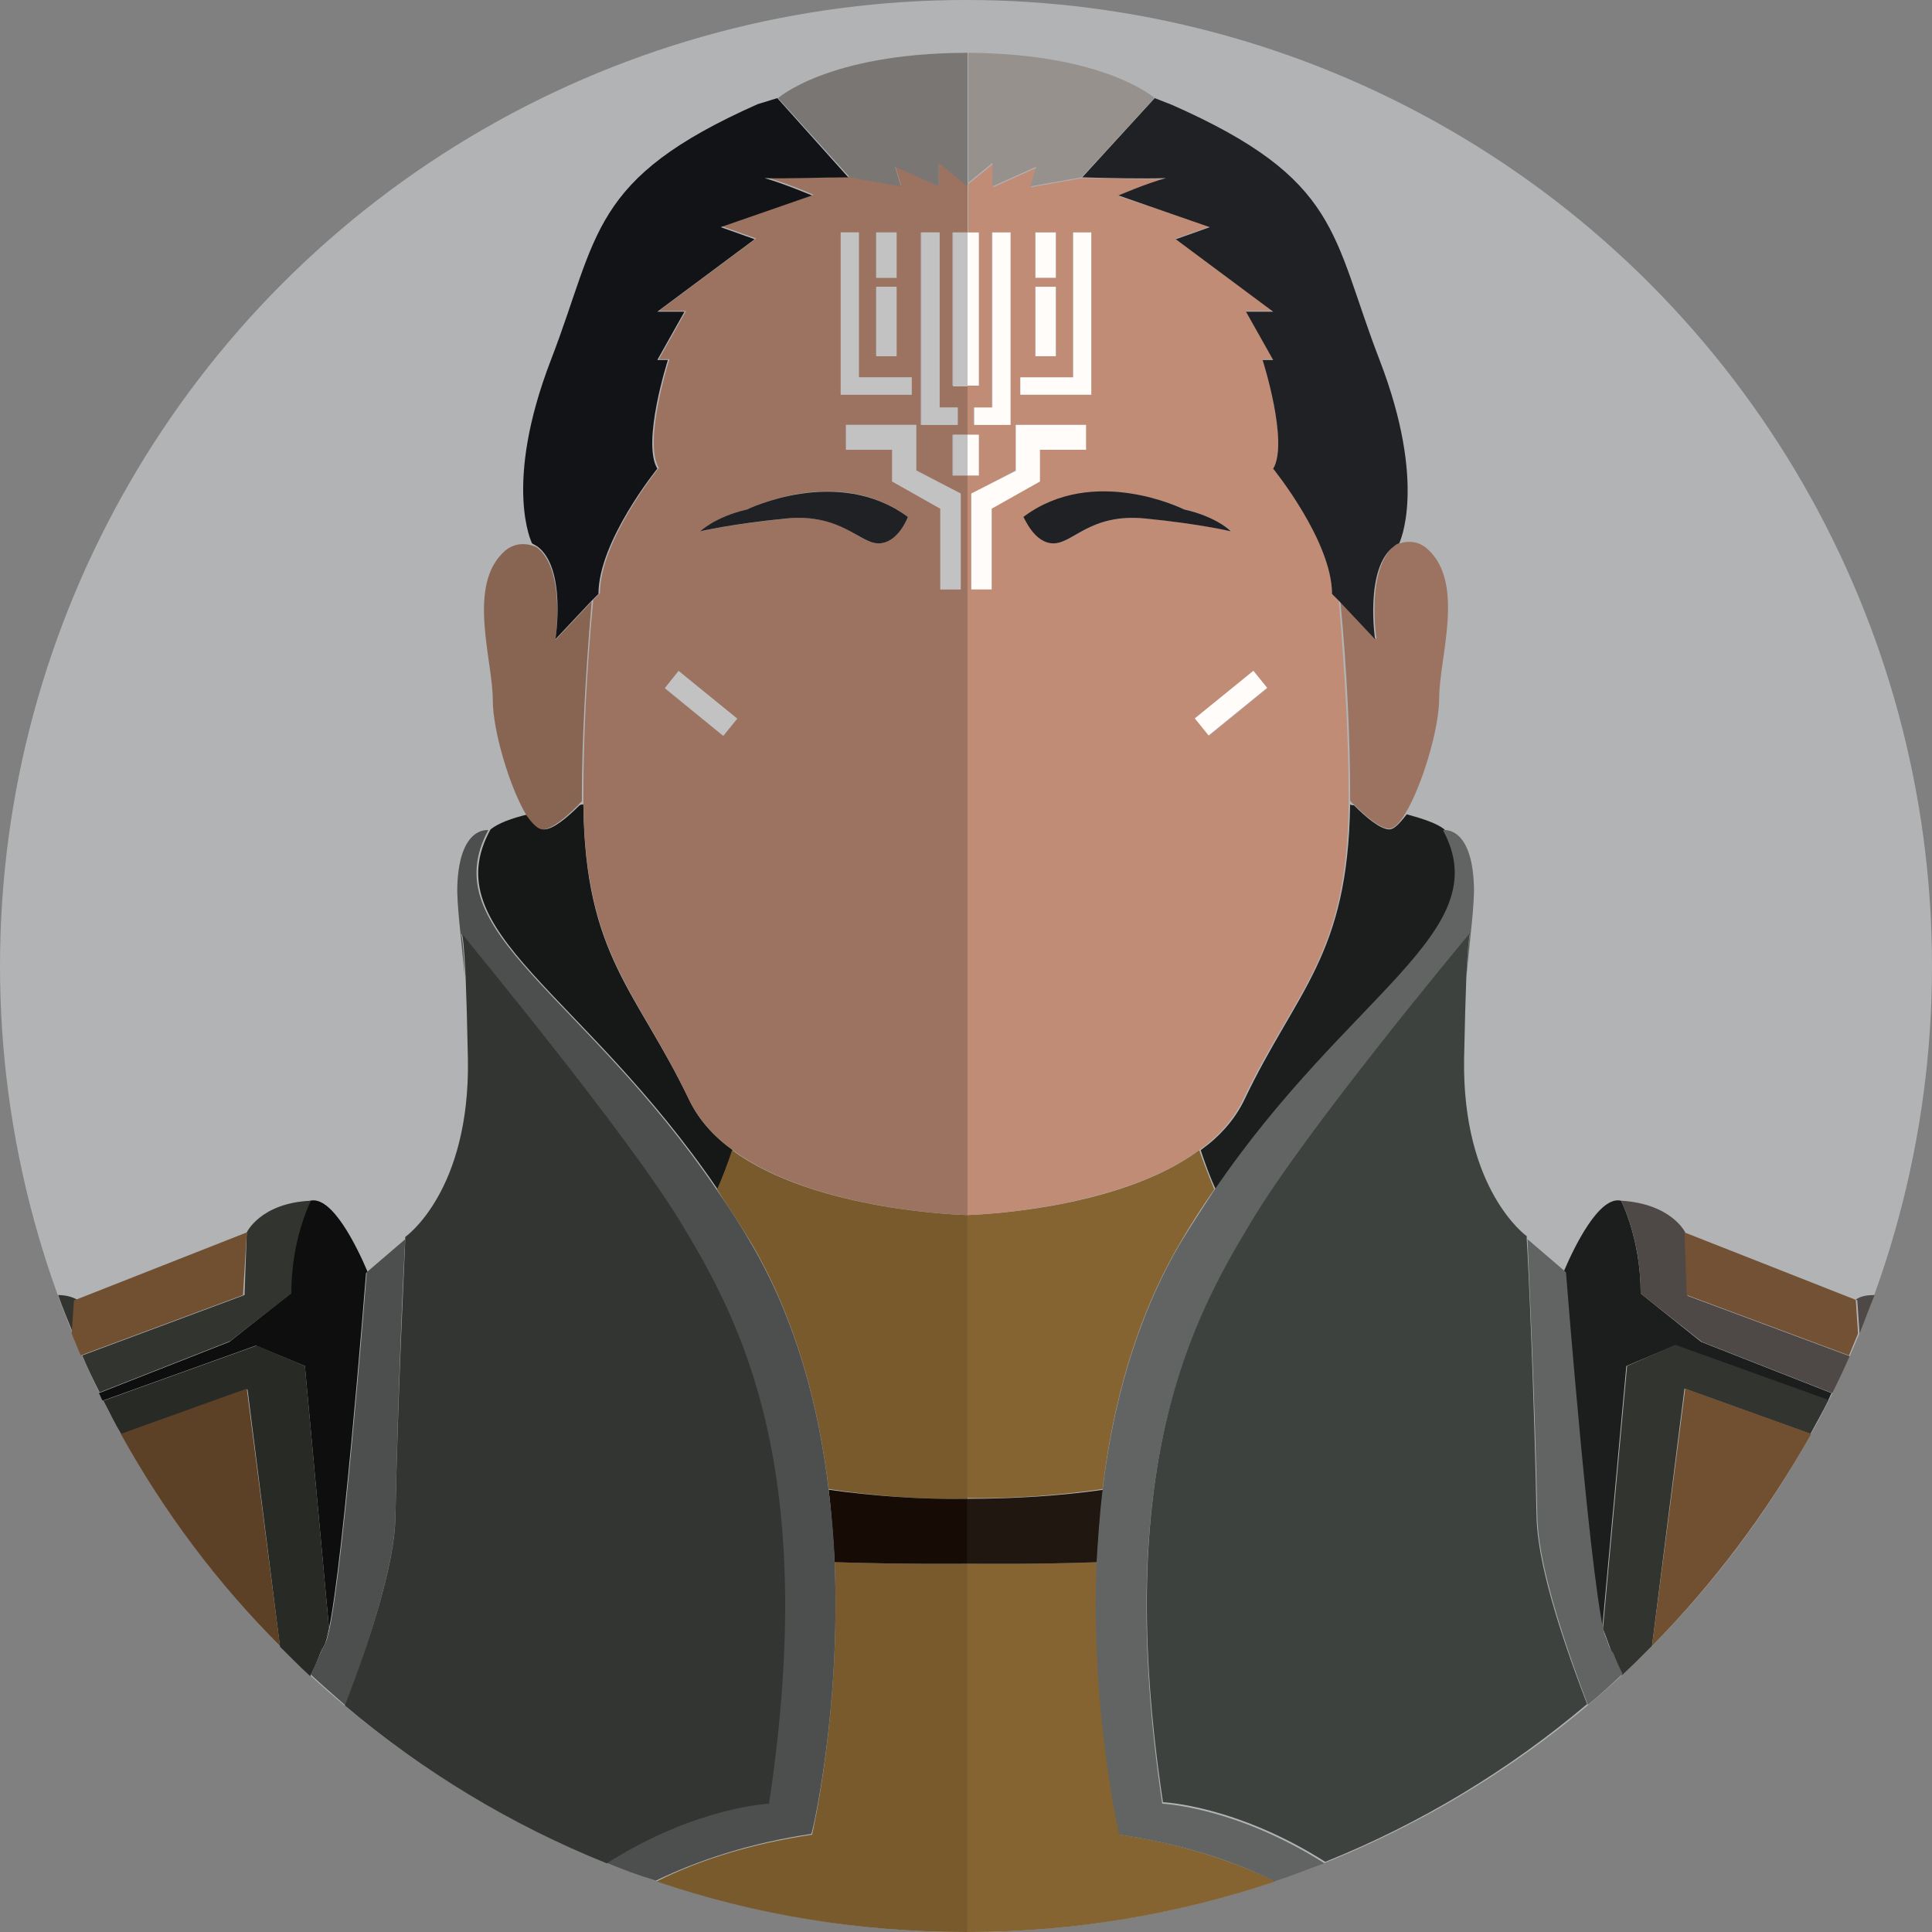 <svg xmlns="http://www.w3.org/2000/svg" width="256" height="256"><rect width="100%" height="100%" fill="#808080" stroke="none"/><circle fill="#B1B3B5" cx="128" cy="128" r="128"/><path fill="#1C1D1D" d="M217.4 171.4c0-7.3-2.6-12.3-2.6-12.3-2.9-.7-6.2 6.1-7.6 9.4l.2.2s3.5 44.7 5.4 48.9c.2.3.4.9.8 1.7l-1.3-3.5 3.2-34.8 6.4-2.7 20.3 7.3c.2-.3.3-.7.5-1l-17.3-6.8-8-6.4z"/><path fill="#4E4946" d="M246.1 172.3l.3 4.4c.7-1.7 1.3-3.4 2-5.1-.9 0-1.8.1-2.5.6l.2.1zm-22.8-9s-1.8-3.8-8.5-4.2c0 0 2.6 4.9 2.6 12.3l8.1 6.4 17.3 6.8c.8-1.6 1.6-3.3 2.3-4.9l-21.5-8-.3-8.4z"/><path fill="#725135" d="M245.8 172.2l-22.6-8.9.3 8.3 21.5 8c.4-1 .8-1.9 1.2-2.9l-.3-4.4-.1-.1z"/><path fill="#323430" d="M215.6 181l-3.2 34.8 1.3 3.5c.3.7.7 1.6 1.2 2.7 1.4-1.3 2.7-2.6 4-3.9l4.3-34.1 16.7 6c.8-1.5 1.6-2.9 2.4-4.5l-20.3-7.3-6.4 2.8z"/><path fill="#715032" d="M218.9 218.1c8.2-8.3 15.3-17.8 21.1-28.1l-16.7-6-4.4 34.1z"/><path fill="#1C1D1D" d="M184.1 109.9c-1.2 0-3.1-1.6-4.7-3.2-.2 0-.3 0-.5-.1-.3 20.1-7.1 24.6-14 39.1-1.3 2.7-3.3 4.9-5.8 6.7.6 1.8 1.2 3.5 2 5.2 17.9-26.3 37.6-34.2 30.3-47.7-1-.8-2.8-1.4-5-2-1 1.3-1.7 2-2.3 2z"/><path fill="#856432" d="M145.4 207c-8.4.3-15.3.2-17.2.2V256c14.3 0 28-2.4 40.8-6.7-5.8-2.8-12.6-5-20.6-6.2 0 0-3.8-16.2-3-36.1zm-17.2-46v37.5c6.3.1 12.3-.4 17.9-1.2 1.3-11 4.3-22.4 10.2-32.5 1.5-2.6 3-4.9 4.6-7.2-.7-1.7-1.4-3.5-2-5.2-10.1 7.5-27.6 8.5-30.7 8.6z"/><path fill="#9C7360" d="M182.4 84.7l-4.8-5.1c.9 9.4 1.3 18.5 1.3 25.8v.7c.2.2.3.4.5.5 1.6 1.6 3.5 3.2 4.7 3.2.6 0 1.4-.8 2.1-2 2.2-3.6 4.5-11.2 4.5-15.3 0-5.4 3.5-15.3-1.6-19.8-1.3-1.1-2.7-1.1-4.2-.5-4 3.1-2.5 12.5-2.5 12.5z"/><path fill="#C08C76" d="M129.7 30.8v20.3h-1.5v6.5h1.5V63h-1.5v98c3.1-.1 20.6-1.2 30.7-8.6 2.5-1.8 4.5-4 5.8-6.7 6.9-14.4 13.8-19 14-39.1v-1.2c0-7.4-.5-16.4-1.3-25.8v-.1l-.9-.9c0-7-7.8-16.6-7.8-16.6 2.1-3.5-1.4-14.4-1.4-14.4h1.4l-3.6-6.4h3.6l-12.9-9.6 4.5-1.6-12.1-4s3.8-1.6 6.3-2.3c-2.8.1-7.7-.1-11.1-.1l-6.8 1.2.8-2.6-5.8 2.6v-3.1l-3.3 2.7V31h1.4zm36.4 58.1l1.8 2.3-7.7 6.3-1.8-2.3 7.7-6.3zM157 67.5c4.3 1 6.2 2.9 6.2 2.9s-4.2-1-11.4-1.7-9.6 3.3-12.1 3.3c-2.6 0-3.9-3.5-3.9-3.5 9.2-6.9 21.2-1 21.2-1zm-19.8-36.7h2.7v6h-2.7v-6zm0 7.2h2.7v9.2h-2.7V38zm-2 12h7V30.8h2.4v21.5h-9.4V50zm-.6 6.3h9.3v3.3h-6.2v4.2l-6.3 3.6v10.7h-2.7V65.4l5.9-3.1v-6zm-3.1-25.5h2.4v25.5H129V54h2.4V30.8z"/><path fill="#1F2125" d="M143.4 23.5c3.4.1 8.3.2 11.1.1-2.6.7-6.3 2.3-6.3 2.3l12.1 4.2-4.5 1.6 12.9 9.6h-3.6l3.6 6.4h-1.4s3.5 10.9 1.4 14.4c0 0 7.8 9.6 7.8 16.6l.9.9 4.8 5.1s-1.4-9.4 2.5-12.3c.2-.2.4-.3.7-.4 0 0 3.8-7.7-2.6-24.3s-5.1-23.9-27.5-33.8L153 13l-9.6 10.5z"/><path fill="#97918D" d="M128.2 24.3l3.3-2.7v3.1l5.8-2.6-.8 2.6 6.8-1.2L153 13s-6.6-5.9-24.7-6v17.3zM127.8 7h.2-.2z"/><path fill="#1F2125" d="M139.6 72c2.6 0 4.9-4 12.1-3.3s11.4 1.7 11.4 1.7-1.8-1.9-6.2-2.9c0 0-12-6-21.3 1 .1 0 1.4 3.5 4 3.5z"/><path fill="#FFFCF9" d="M158.314 95.192l7.76-6.306 1.83 2.25-7.761 6.307zM128.2 30.8h1.5v20.3h-1.5zm9 0h2.7v6h-2.7zm0 7.2h2.7v9.2h-2.7zm-8.5 40.1h2.7V67.4l6.4-3.6v-4.2h6.1v-3.3h-9.3v6.1l-5.9 3zm-.5-20.5h1.5V63h-1.5z"/><path fill="#FFFCF9" d="M129.1 56.3h4.8V30.8h-2.4V54h-2.4zm15.5-25.5h-2.4V50h-7v2.3h9.4z"/><path fill="#1F1710" d="M128.2 198.6v8.6c1.8 0 8.8.1 17.2-.2.1-3.1.4-6.3.8-9.6-5.6.8-11.7 1.2-18 1.2z"/><path fill="#616462" d="M212.9 217.5c-1.9-4.2-5.4-48.9-5.4-48.9l-.2-.2-4.9-4.2c.1 2.7 1 20.8 1.3 36.7.1 5.9 3 15.3 6.7 25 1.6-1.3 3.1-2.7 4.6-4.1-.5-1-.9-1.9-1.2-2.7-.5-.6-.7-1.2-.9-1.6zm-47.3-55.2c7.4-12.3 27.8-36.9 29.2-38.6.1-.2.1-.1.1-.1l-.1.1c-.1.3-.3 1.5-.5 5.8.5-5.3 1.1-9.8 1-12.2-.3-8-4.1-7.3-4.1-7.3 7.3 13.5-12.4 21.4-30.3 47.7-1.5 2.3-3.1 4.7-4.6 7.2-5.9 10.1-8.9 21.6-10.2 32.5-.4 3.3-.6 6.5-.8 9.6-.8 19.9 3 36.1 3 36.1 8 1.2 14.8 3.3 20.6 6.2 2.2-.7 4.4-1.6 6.6-2.4-11.8-7.5-21.5-7.9-21.5-7.9-6.6-44.4 3.9-63.9 11.6-76.7z"/><path fill="#3E423E" d="M194.8 123.7l.1-.1-.1.1zm8.8 77.2c-.3-15.9-1.1-34-1.3-36.7v-.4s-8.6-6.1-8.3-23.6c.1-4.9.2-8.3.3-10.8.2-4.3.4-5.5.5-5.8-1.4 1.7-21.9 26.3-29.2 38.6-7.7 12.8-18.2 32.3-11.5 76.6 0 0 9.7.4 21.5 7.9 12.7-5.1 24.4-12.2 34.7-20.9-3.7-9.6-6.6-18.9-6.7-24.9z"/><path fill="#0E0E0E" d="M40.4 181l3.2 34.8-1.3 3.5c.4-.8.7-1.4.8-1.7 1.9-4.2 5.4-48.9 5.4-48.9l.2-.2c-1.4-3.3-4.7-10.1-7.6-9.4 0 0-2.6 4.9-2.6 12.3l-8.1 6.4-17.3 6.8c.2.3.3.7.5 1l20.3-7.3 6.5 2.7z"/><path fill="#323430" d="M10.2 172.2c-.7-.4-1.6-.6-2.5-.6.6 1.7 1.3 3.4 2 5.1l.3-4.4.2-.1zm28.4-.8c0-7.3 2.6-12.3 2.6-12.3-6.7.3-8.5 4.2-8.5 4.2l-.3 8.3-21.5 8c.7 1.7 1.5 3.3 2.3 4.9l17.3-6.8 8.1-6.3z"/><path fill="#715032" d="M32.7 163.3l-22.6 8.9-.3.1-.3 4.4c.4 1 .8 2 1.2 2.9l21.5-8 .5-8.3z"/><path fill="#282A26" d="M43.6 215.8L40.4 181l-6.4-2.7-20.3 7.3c.8 1.5 1.5 3 2.4 4.5l16.7-6 4.3 34.1c1.3 1.3 2.6 2.6 4 3.9.5-1 .9-1.9 1.2-2.7l1.3-3.6z"/><path fill="#5D4126" d="M16 190c5.7 10.3 12.8 19.8 21.1 28.1L32.7 184 16 190z"/><path fill="#161717" d="M95.1 157.6c.7-1.7 1.4-3.5 2-5.2-2.5-1.8-4.5-4-5.8-6.7-6.9-14.4-13.8-19-14-39.1-.2 0-.3 0-.5.1-1.6 1.6-3.5 3.2-4.7 3.2-.6 0-1.4-.8-2.1-2-2.2.5-4 1.2-5 2-7.5 13.6 12.2 21.4 30.1 47.7z"/><path fill="#795A2C" d="M128.2 198.6V161s-20.1-.4-31.2-8.6c-.6 1.8-1.2 3.5-2 5.2 1.5 2.3 3.1 4.7 4.6 7.2 5.9 10.1 8.9 21.6 10.2 32.5 5.8.9 12 1.4 18.4 1.3zm0 8.6s-7.8.1-17.6-.2c.8 19.9-3 36.1-3 36.1-8 1.2-14.8 3.3-20.6 6.2 12.9 4.4 26.7 6.7 41 6.7h.2v-48.8z"/><path fill="#886553" d="M71.9 109.9c1.2 0 3.1-1.6 4.7-3.2.2-.2.3-.4.5-.5v-.7c0-7.4.5-16.4 1.3-25.8l-4.8 5.1s1.4-9.4-2.5-12.3c-1.4-.6-2.9-.6-4.2.5-5.1 4.5-1.6 14.4-1.6 19.8 0 4.1 2.3 11.7 4.5 15.3.8 1.1 1.5 1.8 2.1 1.8z"/><path fill="#9C7360" d="M128.2 161V63h-2v-5.4h2v-6.5h-2V30.8h2v-6.2l-3.8-3.1v3.1l-5.8-2.6.8 2.6-6.8-1.2c-3.4.1-8.3.2-11.1.1 2.6.7 6.3 2.3 6.3 2.3L95.7 30l4.5 1.6-12.9 9.6h3.6l-3.6 6.4h1.4S85.2 58.5 87.3 62c0 0-7.8 9.6-7.8 16.6l-.9.9v.1c-.9 9.4-1.3 18.5-1.3 25.8v1.2c.3 20.1 7.1 24.6 14 39.1 1.3 2.7 3.3 4.9 5.8 6.7 11.1 8.2 31.1 8.6 31.1 8.6zm-6.1-130.2h2.4V54h2.4v2.3H122V30.8zm5.2 34.6v12.7h-2.7V67.4l-6.3-3.6v-4.2h-6.2v-3.3h9.3v6l5.9 3.1zm-11.2-34.6h2.7v6h-2.7v-6zm0 7.2h2.7v9.2h-2.7V38zm-4.7-7.2h2.4V50h7v2.3h-9.4V30.8zM99 67.5s12-6 21.3 1c0 0-1.4 3.5-3.9 3.5-2.6 0-4.9-4-12.1-3.3s-11.4 1.7-11.4 1.7 1.8-1.9 6.1-2.9zm-9.1 21.4l7.7 6.3-1.8 2.3-7.7-6.3 1.8-2.3z"/><path fill="#121317" d="M73.6 84.7l4.8-5.1.9-.9c0-7 7.8-16.6 7.8-16.6-2.1-3.5 1.4-14.4 1.4-14.4h-1.4l3.6-6.4h-3.6l12.9-9.6-4.5-1.6 12.1-4.2s-3.8-1.6-6.3-2.3c2.8.1 7.7-.1 11.1-.1L103 13l-2.6.8c-22.3 9.9-21 17.3-27.4 33.9S70.5 72 70.5 72c.2.1.5.3.7.4 3.9 2.9 2.4 12.3 2.4 12.3z"/><path fill="#7A7673" d="M112.6 23.5l6.8 1.2-.8-2.6 5.8 2.6v-3.1l3.8 3.1V7h-.4c-18.1.1-24.7 6-24.7 6l9.5 10.5z"/><path fill="#1F2125" d="M116.4 72c2.6 0 3.9-3.5 3.9-3.5-9.3-6.9-21.3-1-21.3-1-4.3 1-6.2 2.9-6.2 2.9s4.2-1 11.4-1.7 9.7 3.3 12.2 3.3z"/><path fill="#C1C2C1" d="M88.106 91.17l1.829-2.25 7.76 6.305-1.828 2.251zM127.8 30.8h-1.5v20.4h1.9V30.8zm-11.7 0h2.7v6h-2.7zm0 7.2h2.7v9.2h-2.7zm-4 18.3v3.3h6.1v4.2l6.4 3.6v10.7h2.7V65.4l-5.9-3v-6.1zm15.7 1.3h-1.5V63h1.9v-5.4z"/><path fill="#C1C2C1" d="M126.9 54h-2.4V30.8h-2.4v25.5h4.8zm-6.1-4h-7V30.8h-2.4v21.5h9.4z"/><path fill="#160C05" d="M128.2 198.6c-6.4.1-12.7-.4-18.4-1.2.4 3.3.6 6.5.8 9.6 9.8.3 17.6.2 17.6.2v-8.6z"/><path fill="#4C4F4E" d="M110.6 207c-.1-3.1-.4-6.3-.8-9.6-1.3-11-4.3-22.4-10.2-32.5-1.5-2.6-3-4.9-4.6-7.2-17.9-26.3-37.6-34.2-30.3-47.7 0 0-3.8-.6-4.1 7.3-.1 2.4.5 6.9 1 12.2-.2-4.3-.4-5.5-.5-5.8l-.1-.1.1.1c1.4 1.7 21.9 26.3 29.2 38.6 7.7 12.8 18.2 32.3 11.5 76.6 0 0-9.7.4-21.5 7.9 2.2.9 4.3 1.7 6.6 2.4 5.8-2.8 12.6-5 20.6-6.2.1.1 3.9-16.1 3.1-36zm-58.2-6.1c.3-15.9 1.1-34 1.3-36.7l-4.9 4.2-.2.2s-3.5 44.7-5.4 48.9c-.2.3-.4.9-.8 1.7-.3.7-.7 1.6-1.2 2.7 1.5 1.4 3 2.7 4.6 4.1 3.6-9.8 6.5-19.1 6.6-25.1z"/><path fill="#323532" d="M61.1 123.6l.1.1-.1-.1zm29.3 38.7C83 150 62.6 125.5 61.2 123.7c.1.3.3 1.5.5 5.8.1 2.4.2 5.9.3 10.8.3 17.6-8.3 23.6-8.3 23.6v.4c-.1 2.7-1 20.8-1.3 36.7-.1 5.9-3 15.3-6.7 25 10.3 8.7 22 15.8 34.7 20.9 11.8-7.5 21.5-7.9 21.5-7.9 6.7-44.4-3.8-63.9-11.5-76.7z"/></svg>